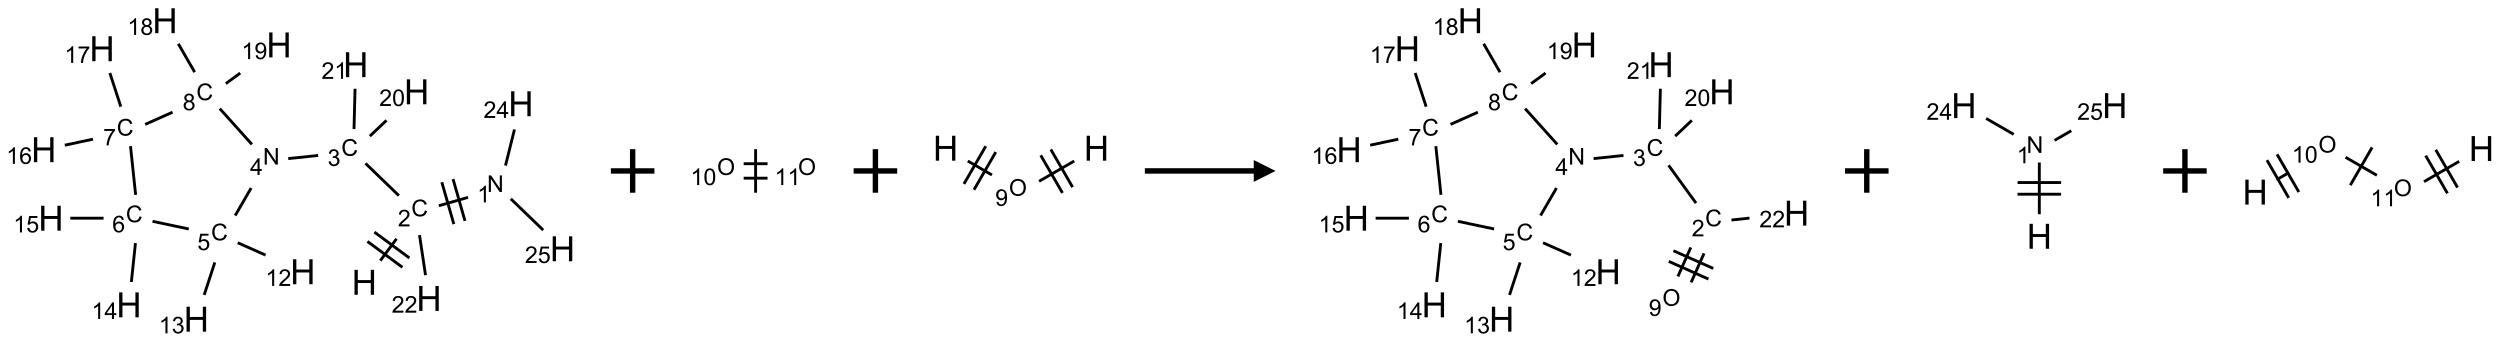 <?xml version="1.0" encoding="UTF-8"?>
<svg xmlns="http://www.w3.org/2000/svg" xmlns:xlink="http://www.w3.org/1999/xlink" width="1148" height="157" viewBox="0 0 1148 157">
<defs>
<g>
<g id="glyph-0-0">
<path d="M 2 0 L 2 -10 L 10 -10 L 10 0 Z M 2.25 -0.25 L 9.75 -0.25 L 9.75 -9.75 L 2.25 -9.75 Z M 2.25 -0.25 "/>
</g>
<g id="glyph-0-1">
<path d="M 1.281 0 L 1.281 -11.453 L 2.797 -11.453 L 2.797 -6.75 L 8.75 -6.75 L 8.75 -11.453 L 10.266 -11.453 L 10.266 0 L 8.75 0 L 8.75 -5.398 L 2.797 -5.398 L 2.797 0 Z M 1.281 0 "/>
</g>
<g id="glyph-1-0">
<path d="M 1.332 0 L 1.332 -6.668 L 6.668 -6.668 L 6.668 0 Z M 1.5 -0.168 L 6.5 -0.168 L 6.5 -6.5 L 1.5 -6.5 Z M 1.5 -0.168 "/>
</g>
<g id="glyph-1-1">
<path d="M 6.27 -2.676 L 7.281 -2.422 C 7.07 -1.594 6.688 -0.961 6.137 -0.523 C 5.586 -0.086 4.914 0.129 4.121 0.129 C 3.297 0.129 2.629 -0.039 2.113 -0.371 C 1.598 -0.707 1.203 -1.191 0.934 -1.828 C 0.664 -2.465 0.531 -3.145 0.531 -3.875 C 0.531 -4.672 0.684 -5.363 0.988 -5.957 C 1.293 -6.547 1.723 -6.996 2.285 -7.305 C 2.844 -7.613 3.461 -7.766 4.137 -7.766 C 4.898 -7.766 5.543 -7.57 6.062 -7.184 C 6.582 -6.793 6.945 -6.246 7.152 -5.543 L 6.156 -5.309 C 5.98 -5.863 5.723 -6.266 5.387 -6.52 C 5.051 -6.773 4.625 -6.902 4.113 -6.902 C 3.527 -6.902 3.039 -6.762 2.645 -6.48 C 2.25 -6.199 1.973 -5.82 1.812 -5.348 C 1.652 -4.871 1.574 -4.383 1.574 -3.879 C 1.574 -3.23 1.668 -2.664 1.855 -2.18 C 2.047 -1.695 2.34 -1.332 2.738 -1.094 C 3.137 -0.855 3.57 -0.734 4.035 -0.734 C 4.602 -0.734 5.082 -0.898 5.473 -1.223 C 5.867 -1.551 6.133 -2.035 6.27 -2.676 Z M 6.27 -2.676 "/>
</g>
<g id="glyph-1-2">
<path d="M 5.371 -0.902 L 5.371 0 L 0.324 0 C 0.316 -0.227 0.352 -0.441 0.434 -0.652 C 0.562 -0.996 0.766 -1.332 1.051 -1.668 C 1.332 -2 1.742 -2.387 2.277 -2.824 C 3.105 -3.504 3.668 -4.043 3.957 -4.441 C 4.25 -4.84 4.395 -5.215 4.395 -5.566 C 4.395 -5.938 4.262 -6.254 3.996 -6.508 C 3.73 -6.762 3.387 -6.891 2.957 -6.891 C 2.508 -6.891 2.145 -6.754 1.875 -6.484 C 1.605 -6.215 1.469 -5.84 1.465 -5.359 L 0.5 -5.457 C 0.566 -6.176 0.812 -6.727 1.246 -7.102 C 1.676 -7.477 2.254 -7.668 2.98 -7.668 C 3.711 -7.668 4.293 -7.465 4.719 -7.059 C 5.145 -6.652 5.359 -6.148 5.359 -5.547 C 5.359 -5.242 5.297 -4.941 5.172 -4.645 C 5.047 -4.352 4.84 -4.039 4.551 -3.715 C 4.262 -3.387 3.777 -2.938 3.105 -2.371 C 2.543 -1.898 2.18 -1.578 2.02 -1.41 C 1.859 -1.242 1.73 -1.07 1.625 -0.902 Z M 5.371 -0.902 "/>
</g>
<g id="glyph-1-3">
<path d="M 0.812 0 L 0.812 -7.637 L 1.848 -7.637 L 5.859 -1.641 L 5.859 -7.637 L 6.828 -7.637 L 6.828 0 L 5.793 0 L 1.781 -6 L 1.781 0 Z M 0.812 0 "/>
</g>
<g id="glyph-1-4">
<path d="M 3.973 0 L 3.035 0 L 3.035 -5.973 C 2.809 -5.758 2.516 -5.543 2.148 -5.328 C 1.781 -5.113 1.453 -4.953 1.16 -4.844 L 1.16 -5.75 C 1.684 -5.996 2.145 -6.297 2.535 -6.645 C 2.93 -6.996 3.207 -7.336 3.371 -7.668 L 3.973 -7.668 Z M 3.973 0 "/>
</g>
<g id="glyph-1-5">
<path d="M 3.449 0 L 3.449 -1.828 L 0.137 -1.828 L 0.137 -2.688 L 3.621 -7.637 L 4.387 -7.637 L 4.387 -2.688 L 5.418 -2.688 L 5.418 -1.828 L 4.387 -1.828 L 4.387 0 Z M 3.449 -2.688 L 3.449 -6.129 L 1.059 -2.688 Z M 3.449 -2.688 "/>
</g>
<g id="glyph-1-6">
<path d="M 0.441 -2 L 1.426 -2.082 C 1.5 -1.605 1.668 -1.242 1.934 -1.004 C 2.199 -0.762 2.52 -0.641 2.895 -0.641 C 3.348 -0.641 3.73 -0.812 4.043 -1.152 C 4.355 -1.492 4.512 -1.941 4.512 -2.504 C 4.512 -3.039 4.359 -3.461 4.059 -3.77 C 3.758 -4.078 3.367 -4.234 2.879 -4.234 C 2.578 -4.234 2.305 -4.164 2.062 -4.027 C 1.82 -3.891 1.629 -3.715 1.488 -3.496 L 0.609 -3.609 L 1.348 -7.531 L 5.145 -7.531 L 5.145 -6.637 L 2.098 -6.637 L 1.688 -4.582 C 2.145 -4.902 2.625 -5.062 3.129 -5.062 C 3.797 -5.062 4.359 -4.832 4.816 -4.371 C 5.277 -3.91 5.504 -3.312 5.504 -2.59 C 5.504 -1.898 5.305 -1.301 4.902 -0.797 C 4.41 -0.18 3.742 0.129 2.895 0.129 C 2.199 0.129 1.633 -0.062 1.195 -0.453 C 0.758 -0.844 0.504 -1.359 0.441 -2 Z M 0.441 -2 "/>
</g>
<g id="glyph-1-7">
<path d="M 0.449 -2.016 L 1.387 -2.141 C 1.492 -1.609 1.676 -1.227 1.934 -0.992 C 2.191 -0.758 2.508 -0.641 2.879 -0.641 C 3.32 -0.641 3.695 -0.793 3.996 -1.098 C 4.301 -1.402 4.453 -1.781 4.453 -2.234 C 4.453 -2.664 4.312 -3.02 4.031 -3.301 C 3.75 -3.578 3.391 -3.719 2.957 -3.719 C 2.781 -3.719 2.562 -3.684 2.297 -3.613 L 2.402 -4.438 C 2.465 -4.43 2.516 -4.426 2.551 -4.426 C 2.949 -4.426 3.312 -4.531 3.629 -4.738 C 3.949 -4.949 4.109 -5.27 4.109 -5.703 C 4.109 -6.047 3.992 -6.332 3.762 -6.559 C 3.527 -6.785 3.227 -6.895 2.859 -6.895 C 2.496 -6.895 2.191 -6.781 1.949 -6.551 C 1.707 -6.324 1.547 -5.98 1.48 -5.52 L 0.543 -5.688 C 0.656 -6.316 0.918 -6.805 1.324 -7.148 C 1.73 -7.492 2.234 -7.668 2.84 -7.668 C 3.254 -7.668 3.641 -7.578 3.988 -7.398 C 4.34 -7.219 4.609 -6.977 4.793 -6.668 C 4.98 -6.359 5.074 -6.031 5.074 -5.684 C 5.074 -5.352 4.984 -5.051 4.809 -4.781 C 4.629 -4.512 4.367 -4.297 4.02 -4.137 C 4.473 -4.031 4.824 -3.816 5.074 -3.488 C 5.324 -3.16 5.449 -2.75 5.449 -2.254 C 5.449 -1.59 5.203 -1.023 4.719 -0.559 C 4.234 -0.098 3.617 0.137 2.875 0.137 C 2.203 0.137 1.648 -0.062 1.207 -0.465 C 0.762 -0.863 0.512 -1.379 0.449 -2.016 Z M 0.449 -2.016 "/>
</g>
<g id="glyph-1-8">
<path d="M 5.309 -5.766 L 4.375 -5.691 C 4.293 -6.059 4.172 -6.328 4.02 -6.496 C 3.766 -6.762 3.453 -6.895 3.082 -6.895 C 2.785 -6.895 2.523 -6.812 2.297 -6.645 C 2 -6.43 1.77 -6.117 1.598 -5.703 C 1.43 -5.289 1.34 -4.703 1.332 -3.938 C 1.559 -4.281 1.836 -4.535 2.16 -4.703 C 2.488 -4.871 2.828 -4.953 3.188 -4.953 C 3.812 -4.953 4.344 -4.723 4.785 -4.262 C 5.223 -3.801 5.441 -3.207 5.441 -2.48 C 5.441 -2 5.34 -1.555 5.133 -1.145 C 4.926 -0.73 4.641 -0.418 4.281 -0.199 C 3.922 0.02 3.512 0.129 3.051 0.129 C 2.27 0.129 1.633 -0.156 1.141 -0.73 C 0.648 -1.305 0.402 -2.254 0.402 -3.574 C 0.402 -5.051 0.672 -6.121 1.219 -6.793 C 1.695 -7.375 2.336 -7.668 3.141 -7.668 C 3.742 -7.668 4.234 -7.5 4.617 -7.16 C 5 -6.824 5.23 -6.359 5.309 -5.766 Z M 1.48 -2.473 C 1.48 -2.152 1.547 -1.844 1.684 -1.547 C 1.82 -1.25 2.016 -1.027 2.262 -0.871 C 2.508 -0.719 2.766 -0.641 3.035 -0.641 C 3.434 -0.641 3.773 -0.801 4.059 -1.121 C 4.344 -1.441 4.484 -1.875 4.484 -2.422 C 4.484 -2.949 4.344 -3.367 4.062 -3.668 C 3.781 -3.973 3.426 -4.125 3 -4.125 C 2.578 -4.125 2.219 -3.973 1.922 -3.668 C 1.625 -3.363 1.48 -2.969 1.48 -2.473 Z M 1.48 -2.473 "/>
</g>
<g id="glyph-1-9">
<path d="M 0.504 -6.637 L 0.504 -7.535 L 5.449 -7.535 L 5.449 -6.809 C 4.961 -6.289 4.48 -5.602 4.004 -4.746 C 3.527 -3.887 3.156 -3.004 2.895 -2.098 C 2.707 -1.461 2.59 -0.762 2.535 0 L 1.574 0 C 1.582 -0.602 1.703 -1.328 1.926 -2.176 C 2.152 -3.027 2.477 -3.848 2.898 -4.637 C 3.32 -5.426 3.77 -6.094 4.246 -6.637 Z M 0.504 -6.637 "/>
</g>
<g id="glyph-1-10">
<path d="M 1.887 -4.141 C 1.496 -4.281 1.207 -4.484 1.02 -4.75 C 0.832 -5.016 0.738 -5.328 0.738 -5.699 C 0.738 -6.254 0.938 -6.719 1.34 -7.098 C 1.738 -7.477 2.27 -7.668 2.934 -7.668 C 3.598 -7.668 4.137 -7.473 4.543 -7.086 C 4.949 -6.699 5.152 -6.227 5.152 -5.672 C 5.152 -5.316 5.059 -5.008 4.871 -4.746 C 4.688 -4.484 4.406 -4.281 4.027 -4.141 C 4.496 -3.988 4.852 -3.742 5.098 -3.402 C 5.34 -3.062 5.465 -2.656 5.465 -2.184 C 5.465 -1.531 5.234 -0.98 4.77 -0.535 C 4.309 -0.09 3.703 0.129 2.949 0.129 C 2.195 0.129 1.586 -0.094 1.125 -0.539 C 0.664 -0.984 0.434 -1.543 0.434 -2.207 C 0.434 -2.703 0.559 -3.121 0.809 -3.457 C 1.062 -3.793 1.422 -4.02 1.887 -4.141 Z M 1.699 -5.73 C 1.699 -5.367 1.812 -5.074 2.047 -4.844 C 2.281 -4.613 2.582 -4.5 2.953 -4.5 C 3.312 -4.5 3.609 -4.613 3.84 -4.84 C 4.07 -5.066 4.188 -5.348 4.188 -5.676 C 4.188 -6.02 4.07 -6.309 3.832 -6.543 C 3.594 -6.777 3.297 -6.895 2.941 -6.895 C 2.586 -6.895 2.289 -6.781 2.051 -6.551 C 1.816 -6.324 1.699 -6.047 1.699 -5.73 Z M 1.395 -2.203 C 1.395 -1.938 1.461 -1.676 1.586 -1.426 C 1.711 -1.176 1.902 -0.984 2.152 -0.848 C 2.402 -0.711 2.672 -0.641 2.957 -0.641 C 3.406 -0.641 3.777 -0.785 4.066 -1.074 C 4.359 -1.363 4.504 -1.727 4.504 -2.172 C 4.504 -2.625 4.355 -2.996 4.055 -3.293 C 3.754 -3.586 3.379 -3.734 2.926 -3.734 C 2.484 -3.734 2.121 -3.59 1.832 -3.297 C 1.543 -3.004 1.395 -2.641 1.395 -2.203 Z M 1.395 -2.203 "/>
</g>
<g id="glyph-1-11">
<path d="M 0.582 -1.766 L 1.484 -1.848 C 1.562 -1.426 1.707 -1.117 1.922 -0.926 C 2.137 -0.734 2.414 -0.641 2.75 -0.641 C 3.039 -0.641 3.289 -0.707 3.508 -0.84 C 3.727 -0.973 3.902 -1.148 4.043 -1.367 C 4.18 -1.586 4.297 -1.887 4.391 -2.262 C 4.484 -2.637 4.531 -3.016 4.531 -3.406 C 4.531 -3.449 4.531 -3.512 4.527 -3.594 C 4.34 -3.297 4.082 -3.055 3.758 -2.867 C 3.434 -2.68 3.082 -2.59 2.703 -2.59 C 2.07 -2.59 1.535 -2.816 1.098 -3.277 C 0.66 -3.734 0.441 -4.34 0.441 -5.09 C 0.441 -5.863 0.672 -6.484 1.129 -6.957 C 1.586 -7.43 2.156 -7.668 2.844 -7.668 C 3.34 -7.668 3.793 -7.531 4.207 -7.266 C 4.617 -7 4.93 -6.617 5.145 -6.121 C 5.355 -5.629 5.465 -4.91 5.465 -3.973 C 5.465 -2.996 5.359 -2.223 5.145 -1.645 C 4.934 -1.066 4.617 -0.625 4.199 -0.324 C 3.781 -0.02 3.293 0.129 2.73 0.129 C 2.133 0.129 1.645 -0.035 1.266 -0.367 C 0.887 -0.699 0.66 -1.164 0.582 -1.766 Z M 4.422 -5.137 C 4.422 -5.676 4.277 -6.102 3.992 -6.418 C 3.707 -6.734 3.359 -6.891 2.957 -6.891 C 2.543 -6.891 2.18 -6.719 1.871 -6.379 C 1.562 -6.039 1.406 -5.598 1.406 -5.059 C 1.406 -4.57 1.555 -4.176 1.848 -3.871 C 2.141 -3.566 2.5 -3.418 2.934 -3.418 C 3.367 -3.418 3.723 -3.57 4.004 -3.871 C 4.281 -4.176 4.422 -4.598 4.422 -5.137 Z M 4.422 -5.137 "/>
</g>
<g id="glyph-1-12">
<path d="M 0.441 -3.766 C 0.441 -4.668 0.535 -5.395 0.723 -5.945 C 0.906 -6.496 1.184 -6.922 1.551 -7.219 C 1.918 -7.516 2.375 -7.668 2.934 -7.668 C 3.344 -7.668 3.703 -7.586 4.012 -7.418 C 4.32 -7.254 4.574 -7.016 4.777 -6.707 C 4.977 -6.395 5.137 -6.016 5.25 -5.57 C 5.363 -5.125 5.422 -4.523 5.422 -3.766 C 5.422 -2.871 5.328 -2.148 5.145 -1.598 C 4.961 -1.047 4.688 -0.621 4.32 -0.32 C 3.953 -0.02 3.492 0.129 2.934 0.129 C 2.195 0.129 1.617 -0.133 1.199 -0.66 C 0.695 -1.297 0.441 -2.332 0.441 -3.766 Z M 1.406 -3.766 C 1.406 -2.512 1.555 -1.68 1.848 -1.262 C 2.141 -0.848 2.5 -0.641 2.934 -0.641 C 3.363 -0.641 3.727 -0.848 4.02 -1.266 C 4.312 -1.684 4.457 -2.516 4.457 -3.766 C 4.457 -5.023 4.312 -5.859 4.02 -6.27 C 3.727 -6.684 3.359 -6.891 2.922 -6.891 C 2.492 -6.891 2.148 -6.707 1.891 -6.344 C 1.566 -5.879 1.406 -5.02 1.406 -3.766 Z M 1.406 -3.766 "/>
</g>
<g id="glyph-1-13">
<path d="M 0.516 -3.719 C 0.516 -4.984 0.855 -5.977 1.535 -6.695 C 2.215 -7.414 3.094 -7.77 4.172 -7.77 C 4.875 -7.77 5.512 -7.602 6.078 -7.266 C 6.645 -6.93 7.074 -6.461 7.371 -5.855 C 7.668 -5.254 7.816 -4.57 7.816 -3.809 C 7.816 -3.035 7.66 -2.34 7.348 -1.73 C 7.035 -1.117 6.594 -0.656 6.02 -0.34 C 5.449 -0.027 4.828 0.129 4.168 0.129 C 3.449 0.129 2.805 -0.043 2.238 -0.391 C 1.672 -0.738 1.246 -1.211 0.953 -1.812 C 0.66 -2.414 0.516 -3.047 0.516 -3.719 Z M 1.559 -3.703 C 1.559 -2.781 1.805 -2.059 2.301 -1.527 C 2.793 -1 3.414 -0.734 4.16 -0.734 C 4.922 -0.734 5.547 -1 6.039 -1.535 C 6.531 -2.07 6.777 -2.828 6.777 -3.812 C 6.777 -4.434 6.672 -4.977 6.461 -5.441 C 6.25 -5.902 5.945 -6.262 5.539 -6.52 C 5.133 -6.773 4.68 -6.902 4.176 -6.902 C 3.461 -6.902 2.848 -6.656 2.332 -6.164 C 1.816 -5.672 1.559 -4.852 1.559 -3.703 Z M 1.559 -3.703 "/>
</g>
</g>
</defs>
<path fill="none" stroke-width="0.033" stroke-linecap="butt" stroke-linejoin="miter" stroke="rgb(0%, 0%, 0%)" stroke-opacity="1" stroke-miterlimit="10" d="M 3.864 2.755 L 4.05 2.503 " transform="matrix(40, 0, 0, 40, 20.08, 9.51)"/>
<path fill="none" stroke-width="0.033" stroke-linecap="butt" stroke-linejoin="miter" stroke="rgb(0%, 0%, 0%)" stroke-opacity="1" stroke-miterlimit="10" d="M 4.198 2.724 L 3.796 2.427 " transform="matrix(40, 0, 0, 40, 20.08, 9.51)"/>
<path fill="none" stroke-width="0.033" stroke-linecap="butt" stroke-linejoin="miter" stroke="rgb(0%, 0%, 0%)" stroke-opacity="1" stroke-miterlimit="10" d="M 4.118 2.831 L 3.716 2.534 " transform="matrix(40, 0, 0, 40, 20.08, 9.51)"/>
<path fill="none" stroke-width="0.033" stroke-linecap="butt" stroke-linejoin="miter" stroke="rgb(0%, 0%, 0%)" stroke-opacity="1" stroke-miterlimit="10" d="M 4.536 2.124 L 4.871 2.028 " transform="matrix(40, 0, 0, 40, 20.08, 9.51)"/>
<path fill="none" stroke-width="0.033" stroke-linecap="butt" stroke-linejoin="miter" stroke="rgb(0%, 0%, 0%)" stroke-opacity="1" stroke-miterlimit="10" d="M 4.836 2.298 L 4.699 1.818 " transform="matrix(40, 0, 0, 40, 20.08, 9.51)"/>
<path fill="none" stroke-width="0.033" stroke-linecap="butt" stroke-linejoin="miter" stroke="rgb(0%, 0%, 0%)" stroke-opacity="1" stroke-miterlimit="10" d="M 4.708 2.335 L 4.57 1.854 " transform="matrix(40, 0, 0, 40, 20.08, 9.51)"/>
<path fill="none" stroke-width="0.033" stroke-linecap="butt" stroke-linejoin="miter" stroke="rgb(0%, 0%, 0%)" stroke-opacity="1" stroke-miterlimit="10" d="M 5.301 1.663 L 5.404 1.249 " transform="matrix(40, 0, 0, 40, 20.08, 9.51)"/>
<path fill="none" stroke-width="0.033" stroke-linecap="butt" stroke-linejoin="miter" stroke="rgb(0%, 0%, 0%)" stroke-opacity="1" stroke-miterlimit="10" d="M 5.362 2.045 L 5.734 2.404 " transform="matrix(40, 0, 0, 40, 20.08, 9.51)"/>
<path fill="none" stroke-width="0.033" stroke-linecap="butt" stroke-linejoin="miter" stroke="rgb(0%, 0%, 0%)" stroke-opacity="1" stroke-miterlimit="10" d="M 4.077 2.008 L 3.694 1.638 " transform="matrix(40, 0, 0, 40, 20.08, 9.51)"/>
<path fill="none" stroke-width="0.033" stroke-linecap="butt" stroke-linejoin="miter" stroke="rgb(0%, 0%, 0%)" stroke-opacity="1" stroke-miterlimit="10" d="M 3.15 1.547 L 2.807 1.583 " transform="matrix(40, 0, 0, 40, 20.08, 9.51)"/>
<path fill="none" stroke-width="0.033" stroke-linecap="butt" stroke-linejoin="miter" stroke="rgb(0%, 0%, 0%)" stroke-opacity="1" stroke-miterlimit="10" d="M 2.381 1.921 L 2.198 2.237 " transform="matrix(40, 0, 0, 40, 20.08, 9.51)"/>
<path fill="none" stroke-width="0.033" stroke-linecap="butt" stroke-linejoin="miter" stroke="rgb(0%, 0%, 0%)" stroke-opacity="1" stroke-miterlimit="10" d="M 2.227 2.549 L 2.547 2.691 " transform="matrix(40, 0, 0, 40, 20.08, 9.51)"/>
<path fill="none" stroke-width="0.033" stroke-linecap="butt" stroke-linejoin="miter" stroke="rgb(0%, 0%, 0%)" stroke-opacity="1" stroke-miterlimit="10" d="M 1.964 2.775 L 1.842 3.148 " transform="matrix(40, 0, 0, 40, 20.08, 9.51)"/>
<path fill="none" stroke-width="0.033" stroke-linecap="butt" stroke-linejoin="miter" stroke="rgb(0%, 0%, 0%)" stroke-opacity="1" stroke-miterlimit="10" d="M 1.665 2.391 L 1.249 2.303 " transform="matrix(40, 0, 0, 40, 20.08, 9.51)"/>
<path fill="none" stroke-width="0.033" stroke-linecap="butt" stroke-linejoin="miter" stroke="rgb(0%, 0%, 0%)" stroke-opacity="1" stroke-miterlimit="10" d="M 1.053 2.553 L 1.006 2.999 " transform="matrix(40, 0, 0, 40, 20.08, 9.51)"/>
<path fill="none" stroke-width="0.033" stroke-linecap="butt" stroke-linejoin="miter" stroke="rgb(0%, 0%, 0%)" stroke-opacity="1" stroke-miterlimit="10" d="M 0.687 2.267 L 0.305 2.267 " transform="matrix(40, 0, 0, 40, 20.08, 9.51)"/>
<path fill="none" stroke-width="0.033" stroke-linecap="butt" stroke-linejoin="miter" stroke="rgb(0%, 0%, 0%)" stroke-opacity="1" stroke-miterlimit="10" d="M 1.055 1.999 L 0.996 1.44 " transform="matrix(40, 0, 0, 40, 20.08, 9.51)"/>
<path fill="none" stroke-width="0.033" stroke-linecap="butt" stroke-linejoin="miter" stroke="rgb(0%, 0%, 0%)" stroke-opacity="1" stroke-miterlimit="10" d="M 0.565 1.36 L 0.242 1.429 " transform="matrix(40, 0, 0, 40, 20.08, 9.51)"/>
<path fill="none" stroke-width="0.033" stroke-linecap="butt" stroke-linejoin="miter" stroke="rgb(0%, 0%, 0%)" stroke-opacity="1" stroke-miterlimit="10" d="M 0.885 0.987 L 0.759 0.6 " transform="matrix(40, 0, 0, 40, 20.08, 9.51)"/>
<path fill="none" stroke-width="0.033" stroke-linecap="butt" stroke-linejoin="miter" stroke="rgb(0%, 0%, 0%)" stroke-opacity="1" stroke-miterlimit="10" d="M 1.165 1.19 L 1.479 1.05 " transform="matrix(40, 0, 0, 40, 20.08, 9.51)"/>
<path fill="none" stroke-width="0.033" stroke-linecap="butt" stroke-linejoin="miter" stroke="rgb(0%, 0%, 0%)" stroke-opacity="1" stroke-miterlimit="10" d="M 2.021 1.009 L 2.39 1.42 " transform="matrix(40, 0, 0, 40, 20.08, 9.51)"/>
<path fill="none" stroke-width="0.033" stroke-linecap="butt" stroke-linejoin="miter" stroke="rgb(0%, 0%, 0%)" stroke-opacity="1" stroke-miterlimit="10" d="M 1.733 0.591 L 1.545 0.265 " transform="matrix(40, 0, 0, 40, 20.08, 9.51)"/>
<path fill="none" stroke-width="0.033" stroke-linecap="butt" stroke-linejoin="miter" stroke="rgb(0%, 0%, 0%)" stroke-opacity="1" stroke-miterlimit="10" d="M 2.09 0.722 L 2.256 0.601 " transform="matrix(40, 0, 0, 40, 20.08, 9.51)"/>
<path fill="none" stroke-width="0.033" stroke-linecap="butt" stroke-linejoin="miter" stroke="rgb(0%, 0%, 0%)" stroke-opacity="1" stroke-miterlimit="10" d="M 3.744 1.325 L 3.935 1.144 " transform="matrix(40, 0, 0, 40, 20.08, 9.51)"/>
<path fill="none" stroke-width="0.033" stroke-linecap="butt" stroke-linejoin="miter" stroke="rgb(0%, 0%, 0%)" stroke-opacity="1" stroke-miterlimit="10" d="M 3.562 1.244 L 3.574 0.781 " transform="matrix(40, 0, 0, 40, 20.08, 9.51)"/>
<path fill="none" stroke-width="0.033" stroke-linecap="butt" stroke-linejoin="miter" stroke="rgb(0%, 0%, 0%)" stroke-opacity="1" stroke-miterlimit="10" d="M 4.314 2.461 L 4.383 2.921 " transform="matrix(40, 0, 0, 40, 20.08, 9.51)"/>
<g fill="rgb(0%, 0%, 0%)" fill-opacity="1">
<use xlink:href="#glyph-0-1" x="161.504" y="135.363"/>
</g>
<g fill="rgb(0%, 0%, 0%)" fill-opacity="1">
<use xlink:href="#glyph-1-1" x="188.852" y="99.328"/>
</g>
<g fill="rgb(0%, 0%, 0%)" fill-opacity="1">
<use xlink:href="#glyph-1-2" x="182.68" y="103.961"/>
</g>
<g fill="rgb(0%, 0%, 0%)" fill-opacity="1">
<use xlink:href="#glyph-1-3" x="223.645" y="88.168"/>
</g>
<g fill="rgb(0%, 0%, 0%)" fill-opacity="1">
<use xlink:href="#glyph-1-4" x="219.148" y="92.938"/>
</g>
<g fill="rgb(0%, 0%, 0%)" fill-opacity="1">
<use xlink:href="#glyph-0-1" x="233.422" y="53.371"/>
</g>
<g fill="rgb(0%, 0%, 0%)" fill-opacity="1">
<use xlink:href="#glyph-1-2" x="222.02" y="54.164"/>
<use xlink:href="#glyph-1-5" x="227.952" y="54.164"/>
</g>
<g fill="rgb(0%, 0%, 0%)" fill-opacity="1">
<use xlink:href="#glyph-0-1" x="252.52" y="119.969"/>
</g>
<g fill="rgb(0%, 0%, 0%)" fill-opacity="1">
<use xlink:href="#glyph-1-2" x="241.031" y="120.762"/>
<use xlink:href="#glyph-1-6" x="246.964" y="120.762"/>
</g>
<g fill="rgb(0%, 0%, 0%)" fill-opacity="1">
<use xlink:href="#glyph-1-1" x="156.703" y="71.539"/>
</g>
<g fill="rgb(0%, 0%, 0%)" fill-opacity="1">
<use xlink:href="#glyph-1-7" x="150.449" y="76.176"/>
</g>
<g fill="rgb(0%, 0%, 0%)" fill-opacity="1">
<use xlink:href="#glyph-1-3" x="120.75" y="75.59"/>
</g>
<g fill="rgb(0%, 0%, 0%)" fill-opacity="1">
<use xlink:href="#glyph-1-5" x="114.809" y="80.324"/>
</g>
<g fill="rgb(0%, 0%, 0%)" fill-opacity="1">
<use xlink:href="#glyph-1-1" x="96.922" y="110.363"/>
</g>
<g fill="rgb(0%, 0%, 0%)" fill-opacity="1">
<use xlink:href="#glyph-1-6" x="90.609" y="114.867"/>
</g>
<g fill="rgb(0%, 0%, 0%)" fill-opacity="1">
<use xlink:href="#glyph-0-1" x="133.281" y="130.516"/>
</g>
<g fill="rgb(0%, 0%, 0%)" fill-opacity="1">
<use xlink:href="#glyph-1-4" x="121.926" y="131.309"/>
<use xlink:href="#glyph-1-2" x="127.858" y="131.309"/>
</g>
<g fill="rgb(0%, 0%, 0%)" fill-opacity="1">
<use xlink:href="#glyph-0-1" x="84.379" y="152.289"/>
</g>
<g fill="rgb(0%, 0%, 0%)" fill-opacity="1">
<use xlink:href="#glyph-1-4" x="72.945" y="153.078"/>
<use xlink:href="#glyph-1-7" x="78.878" y="153.078"/>
</g>
<g fill="rgb(0%, 0%, 0%)" fill-opacity="1">
<use xlink:href="#glyph-1-1" x="57.793" y="102.047"/>
</g>
<g fill="rgb(0%, 0%, 0%)" fill-opacity="1">
<use xlink:href="#glyph-1-8" x="51.547" y="106.684"/>
</g>
<g fill="rgb(0%, 0%, 0%)" fill-opacity="1">
<use xlink:href="#glyph-0-1" x="53.434" y="145.711"/>
</g>
<g fill="rgb(0%, 0%, 0%)" fill-opacity="1">
<use xlink:href="#glyph-1-4" x="42.031" y="146.5"/>
<use xlink:href="#glyph-1-5" x="47.964" y="146.5"/>
</g>
<g fill="rgb(0%, 0%, 0%)" fill-opacity="1">
<use xlink:href="#glyph-0-1" x="17.613" y="105.93"/>
</g>
<g fill="rgb(0%, 0%, 0%)" fill-opacity="1">
<use xlink:href="#glyph-1-4" x="6.121" y="106.723"/>
<use xlink:href="#glyph-1-6" x="12.053" y="106.723"/>
</g>
<g fill="rgb(0%, 0%, 0%)" fill-opacity="1">
<use xlink:href="#glyph-1-1" x="53.613" y="62.266"/>
</g>
<g fill="rgb(0%, 0%, 0%)" fill-opacity="1">
<use xlink:href="#glyph-1-9" x="47.359" y="66.773"/>
</g>
<g fill="rgb(0%, 0%, 0%)" fill-opacity="1">
<use xlink:href="#glyph-0-1" x="14.309" y="74.465"/>
</g>
<g fill="rgb(0%, 0%, 0%)" fill-opacity="1">
<use xlink:href="#glyph-1-4" x="2.879" y="75.258"/>
<use xlink:href="#glyph-1-8" x="8.811" y="75.258"/>
</g>
<g fill="rgb(0%, 0%, 0%)" fill-opacity="1">
<use xlink:href="#glyph-0-1" x="41.074" y="28.105"/>
</g>
<g fill="rgb(0%, 0%, 0%)" fill-opacity="1">
<use xlink:href="#glyph-1-4" x="29.637" y="28.898"/>
<use xlink:href="#glyph-1-9" x="35.569" y="28.898"/>
</g>
<g fill="rgb(0%, 0%, 0%)" fill-opacity="1">
<use xlink:href="#glyph-1-1" x="90.156" y="45.996"/>
</g>
<g fill="rgb(0%, 0%, 0%)" fill-opacity="1">
<use xlink:href="#glyph-1-10" x="83.887" y="50.633"/>
</g>
<g fill="rgb(0%, 0%, 0%)" fill-opacity="1">
<use xlink:href="#glyph-0-1" x="69.977" y="15.238"/>
</g>
<g fill="rgb(0%, 0%, 0%)" fill-opacity="1">
<use xlink:href="#glyph-1-4" x="58.523" y="16.031"/>
<use xlink:href="#glyph-1-10" x="64.456" y="16.031"/>
</g>
<g fill="rgb(0%, 0%, 0%)" fill-opacity="1">
<use xlink:href="#glyph-0-1" x="122.336" y="26.367"/>
</g>
<g fill="rgb(0%, 0%, 0%)" fill-opacity="1">
<use xlink:href="#glyph-1-4" x="110.887" y="27.16"/>
<use xlink:href="#glyph-1-11" x="116.819" y="27.16"/>
</g>
<g fill="rgb(0%, 0%, 0%)" fill-opacity="1">
<use xlink:href="#glyph-0-1" x="185.535" y="47.891"/>
</g>
<g fill="rgb(0%, 0%, 0%)" fill-opacity="1">
<use xlink:href="#glyph-1-2" x="174.129" y="48.68"/>
<use xlink:href="#glyph-1-12" x="180.061" y="48.68"/>
</g>
<g fill="rgb(0%, 0%, 0%)" fill-opacity="1">
<use xlink:href="#glyph-0-1" x="157.57" y="35.438"/>
</g>
<g fill="rgb(0%, 0%, 0%)" fill-opacity="1">
<use xlink:href="#glyph-1-2" x="147.609" y="36.23"/>
<use xlink:href="#glyph-1-4" x="153.542" y="36.23"/>
</g>
<g fill="rgb(0%, 0%, 0%)" fill-opacity="1">
<use xlink:href="#glyph-0-1" x="191.207" y="142.77"/>
</g>
<g fill="rgb(0%, 0%, 0%)" fill-opacity="1">
<use xlink:href="#glyph-1-2" x="179.852" y="143.562"/>
<use xlink:href="#glyph-1-2" x="185.784" y="143.562"/>
</g>
<path fill="none" stroke-width="0.062" stroke-linecap="butt" stroke-linejoin="miter" stroke="rgb(0%, 0%, 0%)" stroke-opacity="1" stroke-miterlimit="10" d="M 0 0 L 0.5 0 M 0.25 -0.25 L 0.25 0.25 " transform="matrix(40, 0, 0, 40, 280.514, 78.5)"/>
<path fill="none" stroke-width="0.033" stroke-linecap="butt" stroke-linejoin="miter" stroke="rgb(0%, 0%, 0%)" stroke-opacity="1" stroke-miterlimit="10" d="M 0.237 0.083 L 0.511 0.083 " transform="matrix(40, 0, 0, 40, 332.014, 78.5)"/>
<path fill="none" stroke-width="0.033" stroke-linecap="butt" stroke-linejoin="miter" stroke="rgb(0%, 0%, 0%)" stroke-opacity="1" stroke-miterlimit="10" d="M 0.237 -0.083 L 0.511 -0.083 " transform="matrix(40, 0, 0, 40, 332.014, 78.5)"/>
<path fill="none" stroke-width="0.033" stroke-linecap="butt" stroke-linejoin="miter" stroke="rgb(0%, 0%, 0%)" stroke-opacity="1" stroke-miterlimit="10" d="M 0.374 0.25 L 0.374 -0.25 " transform="matrix(40, 0, 0, 40, 332.014, 78.5)"/>
<g fill="rgb(0%, 0%, 0%)" fill-opacity="1">
<use xlink:href="#glyph-1-13" x="329.258" y="80.348"/>
</g>
<g fill="rgb(0%, 0%, 0%)" fill-opacity="1">
<use xlink:href="#glyph-1-4" x="317.086" y="84.98"/>
<use xlink:href="#glyph-1-12" x="323.018" y="84.98"/>
</g>
<g fill="rgb(0%, 0%, 0%)" fill-opacity="1">
<use xlink:href="#glyph-1-13" x="366.438" y="80.348"/>
</g>
<g fill="rgb(0%, 0%, 0%)" fill-opacity="1">
<use xlink:href="#glyph-1-4" x="355.711" y="84.98"/>
<use xlink:href="#glyph-1-4" x="361.643" y="84.98"/>
</g>
<path fill="none" stroke-width="0.062" stroke-linecap="butt" stroke-linejoin="miter" stroke="rgb(0%, 0%, 0%)" stroke-opacity="1" stroke-miterlimit="10" d="M 0 0 L 0.5 0 M 0.25 -0.25 L 0.25 0.25 " transform="matrix(40, 0, 0, 40, 391.986, 78.5)"/>
<path fill="none" stroke-width="0.033" stroke-linecap="butt" stroke-linejoin="miter" stroke="rgb(0%, 0%, 0%)" stroke-opacity="1" stroke-miterlimit="10" d="M 0.255 0.147 L 0.532 0.307 " transform="matrix(40, 0, 0, 40, 434.213, 68.059)"/>
<path fill="none" stroke-width="0.033" stroke-linecap="butt" stroke-linejoin="miter" stroke="rgb(0%, 0%, 0%)" stroke-opacity="1" stroke-miterlimit="10" d="M 0.326 0.477 L 0.576 0.044 " transform="matrix(40, 0, 0, 40, 434.213, 68.059)"/>
<path fill="none" stroke-width="0.033" stroke-linecap="butt" stroke-linejoin="miter" stroke="rgb(0%, 0%, 0%)" stroke-opacity="1" stroke-miterlimit="10" d="M 0.211 0.41 L 0.461 -0.023 " transform="matrix(40, 0, 0, 40, 434.213, 68.059)"/>
<path fill="none" stroke-width="0.033" stroke-linecap="butt" stroke-linejoin="miter" stroke="rgb(0%, 0%, 0%)" stroke-opacity="1" stroke-miterlimit="10" d="M 1.073 0.38 L 1.477 0.147 " transform="matrix(40, 0, 0, 40, 434.213, 68.059)"/>
<path fill="none" stroke-width="0.033" stroke-linecap="butt" stroke-linejoin="miter" stroke="rgb(0%, 0%, 0%)" stroke-opacity="1" stroke-miterlimit="10" d="M 1.458 0.447 L 1.208 0.014 " transform="matrix(40, 0, 0, 40, 434.213, 68.059)"/>
<path fill="none" stroke-width="0.033" stroke-linecap="butt" stroke-linejoin="miter" stroke="rgb(0%, 0%, 0%)" stroke-opacity="1" stroke-miterlimit="10" d="M 1.342 0.514 L 1.092 0.081 " transform="matrix(40, 0, 0, 40, 434.213, 68.059)"/>
<g fill="rgb(0%, 0%, 0%)" fill-opacity="1">
<use xlink:href="#glyph-0-1" x="428.441" y="73.785"/>
</g>
<g fill="rgb(0%, 0%, 0%)" fill-opacity="1">
<use xlink:href="#glyph-1-13" x="463.277" y="89.906"/>
</g>
<g fill="rgb(0%, 0%, 0%)" fill-opacity="1">
<use xlink:href="#glyph-1-11" x="456.992" y="94.539"/>
</g>
<g fill="rgb(0%, 0%, 0%)" fill-opacity="1">
<use xlink:href="#glyph-0-1" x="497.723" y="73.785"/>
</g>
<path fill-rule="nonzero" fill="rgb(0%, 0%, 0%)" fill-opacity="1" d="M 525.719 79.75 L 575.719 79.75 L 575.719 83.5 L 585.719 78.5 L 575.719 73.5 L 575.719 77.25 L 525.719 77.25 "/>
<path fill="none" stroke-width="0.033" stroke-linecap="butt" stroke-linejoin="miter" stroke="rgb(0%, 0%, 0%)" stroke-opacity="1" stroke-miterlimit="10" d="M 3.983 2.094 L 3.668 1.66 " transform="matrix(40, 0, 0, 40, 619.49, 9.51)"/>
<path fill="none" stroke-width="0.033" stroke-linecap="butt" stroke-linejoin="miter" stroke="rgb(0%, 0%, 0%)" stroke-opacity="1" stroke-miterlimit="10" d="M 3.15 1.547 L 2.807 1.583 " transform="matrix(40, 0, 0, 40, 619.49, 9.51)"/>
<path fill="none" stroke-width="0.033" stroke-linecap="butt" stroke-linejoin="miter" stroke="rgb(0%, 0%, 0%)" stroke-opacity="1" stroke-miterlimit="10" d="M 2.381 1.921 L 2.198 2.237 " transform="matrix(40, 0, 0, 40, 619.49, 9.51)"/>
<path fill="none" stroke-width="0.033" stroke-linecap="butt" stroke-linejoin="miter" stroke="rgb(0%, 0%, 0%)" stroke-opacity="1" stroke-miterlimit="10" d="M 2.227 2.549 L 2.547 2.691 " transform="matrix(40, 0, 0, 40, 619.49, 9.51)"/>
<path fill="none" stroke-width="0.033" stroke-linecap="butt" stroke-linejoin="miter" stroke="rgb(0%, 0%, 0%)" stroke-opacity="1" stroke-miterlimit="10" d="M 1.964 2.775 L 1.842 3.148 " transform="matrix(40, 0, 0, 40, 619.49, 9.51)"/>
<path fill="none" stroke-width="0.033" stroke-linecap="butt" stroke-linejoin="miter" stroke="rgb(0%, 0%, 0%)" stroke-opacity="1" stroke-miterlimit="10" d="M 1.665 2.391 L 1.249 2.303 " transform="matrix(40, 0, 0, 40, 619.49, 9.51)"/>
<path fill="none" stroke-width="0.033" stroke-linecap="butt" stroke-linejoin="miter" stroke="rgb(0%, 0%, 0%)" stroke-opacity="1" stroke-miterlimit="10" d="M 1.053 2.553 L 1.006 2.999 " transform="matrix(40, 0, 0, 40, 619.49, 9.51)"/>
<path fill="none" stroke-width="0.033" stroke-linecap="butt" stroke-linejoin="miter" stroke="rgb(0%, 0%, 0%)" stroke-opacity="1" stroke-miterlimit="10" d="M 0.687 2.267 L 0.305 2.267 " transform="matrix(40, 0, 0, 40, 619.49, 9.51)"/>
<path fill="none" stroke-width="0.033" stroke-linecap="butt" stroke-linejoin="miter" stroke="rgb(0%, 0%, 0%)" stroke-opacity="1" stroke-miterlimit="10" d="M 1.055 1.999 L 0.996 1.44 " transform="matrix(40, 0, 0, 40, 619.49, 9.51)"/>
<path fill="none" stroke-width="0.033" stroke-linecap="butt" stroke-linejoin="miter" stroke="rgb(0%, 0%, 0%)" stroke-opacity="1" stroke-miterlimit="10" d="M 0.565 1.36 L 0.242 1.429 " transform="matrix(40, 0, 0, 40, 619.49, 9.51)"/>
<path fill="none" stroke-width="0.033" stroke-linecap="butt" stroke-linejoin="miter" stroke="rgb(0%, 0%, 0%)" stroke-opacity="1" stroke-miterlimit="10" d="M 0.885 0.987 L 0.759 0.6 " transform="matrix(40, 0, 0, 40, 619.49, 9.51)"/>
<path fill="none" stroke-width="0.033" stroke-linecap="butt" stroke-linejoin="miter" stroke="rgb(0%, 0%, 0%)" stroke-opacity="1" stroke-miterlimit="10" d="M 1.165 1.19 L 1.479 1.05 " transform="matrix(40, 0, 0, 40, 619.49, 9.51)"/>
<path fill="none" stroke-width="0.033" stroke-linecap="butt" stroke-linejoin="miter" stroke="rgb(0%, 0%, 0%)" stroke-opacity="1" stroke-miterlimit="10" d="M 2.021 1.009 L 2.39 1.42 " transform="matrix(40, 0, 0, 40, 619.49, 9.51)"/>
<path fill="none" stroke-width="0.033" stroke-linecap="butt" stroke-linejoin="miter" stroke="rgb(0%, 0%, 0%)" stroke-opacity="1" stroke-miterlimit="10" d="M 1.733 0.591 L 1.545 0.265 " transform="matrix(40, 0, 0, 40, 619.49, 9.51)"/>
<path fill="none" stroke-width="0.033" stroke-linecap="butt" stroke-linejoin="miter" stroke="rgb(0%, 0%, 0%)" stroke-opacity="1" stroke-miterlimit="10" d="M 2.09 0.722 L 2.256 0.601 " transform="matrix(40, 0, 0, 40, 619.49, 9.51)"/>
<path fill="none" stroke-width="0.033" stroke-linecap="butt" stroke-linejoin="miter" stroke="rgb(0%, 0%, 0%)" stroke-opacity="1" stroke-miterlimit="10" d="M 3.744 1.325 L 3.935 1.144 " transform="matrix(40, 0, 0, 40, 619.49, 9.51)"/>
<path fill="none" stroke-width="0.033" stroke-linecap="butt" stroke-linejoin="miter" stroke="rgb(0%, 0%, 0%)" stroke-opacity="1" stroke-miterlimit="10" d="M 3.562 1.244 L 3.574 0.781 " transform="matrix(40, 0, 0, 40, 619.49, 9.51)"/>
<path fill="none" stroke-width="0.033" stroke-linecap="butt" stroke-linejoin="miter" stroke="rgb(0%, 0%, 0%)" stroke-opacity="1" stroke-miterlimit="10" d="M 3.923 2.603 L 3.775 2.936 " transform="matrix(40, 0, 0, 40, 619.49, 9.51)"/>
<path fill="none" stroke-width="0.033" stroke-linecap="butt" stroke-linejoin="miter" stroke="rgb(0%, 0%, 0%)" stroke-opacity="1" stroke-miterlimit="10" d="M 4.075 2.671 L 3.927 3.004 " transform="matrix(40, 0, 0, 40, 619.49, 9.51)"/>
<path fill="none" stroke-width="0.033" stroke-linecap="butt" stroke-linejoin="miter" stroke="rgb(0%, 0%, 0%)" stroke-opacity="1" stroke-miterlimit="10" d="M 3.67 2.763 L 4.126 2.966 " transform="matrix(40, 0, 0, 40, 619.49, 9.51)"/>
<path fill="none" stroke-width="0.033" stroke-linecap="butt" stroke-linejoin="miter" stroke="rgb(0%, 0%, 0%)" stroke-opacity="1" stroke-miterlimit="10" d="M 3.724 2.641 L 4.181 2.844 " transform="matrix(40, 0, 0, 40, 619.49, 9.51)"/>
<path fill="none" stroke-width="0.033" stroke-linecap="butt" stroke-linejoin="miter" stroke="rgb(0%, 0%, 0%)" stroke-opacity="1" stroke-miterlimit="10" d="M 4.39 2.288 L 4.597 2.266 " transform="matrix(40, 0, 0, 40, 619.49, 9.51)"/>
<g fill="rgb(0%, 0%, 0%)" fill-opacity="1">
<use xlink:href="#glyph-1-1" x="782.996" y="103.902"/>
</g>
<g fill="rgb(0%, 0%, 0%)" fill-opacity="1">
<use xlink:href="#glyph-1-2" x="776.824" y="108.535"/>
</g>
<g fill="rgb(0%, 0%, 0%)" fill-opacity="1">
<use xlink:href="#glyph-1-1" x="756.113" y="71.539"/>
</g>
<g fill="rgb(0%, 0%, 0%)" fill-opacity="1">
<use xlink:href="#glyph-1-7" x="749.859" y="76.176"/>
</g>
<g fill="rgb(0%, 0%, 0%)" fill-opacity="1">
<use xlink:href="#glyph-1-3" x="720.16" y="75.59"/>
</g>
<g fill="rgb(0%, 0%, 0%)" fill-opacity="1">
<use xlink:href="#glyph-1-5" x="714.219" y="80.324"/>
</g>
<g fill="rgb(0%, 0%, 0%)" fill-opacity="1">
<use xlink:href="#glyph-1-1" x="696.332" y="110.363"/>
</g>
<g fill="rgb(0%, 0%, 0%)" fill-opacity="1">
<use xlink:href="#glyph-1-6" x="690.02" y="114.867"/>
</g>
<g fill="rgb(0%, 0%, 0%)" fill-opacity="1">
<use xlink:href="#glyph-0-1" x="732.691" y="130.516"/>
</g>
<g fill="rgb(0%, 0%, 0%)" fill-opacity="1">
<use xlink:href="#glyph-1-4" x="721.336" y="131.309"/>
<use xlink:href="#glyph-1-2" x="727.268" y="131.309"/>
</g>
<g fill="rgb(0%, 0%, 0%)" fill-opacity="1">
<use xlink:href="#glyph-0-1" x="683.789" y="152.289"/>
</g>
<g fill="rgb(0%, 0%, 0%)" fill-opacity="1">
<use xlink:href="#glyph-1-4" x="672.355" y="153.078"/>
<use xlink:href="#glyph-1-7" x="678.288" y="153.078"/>
</g>
<g fill="rgb(0%, 0%, 0%)" fill-opacity="1">
<use xlink:href="#glyph-1-1" x="657.203" y="102.047"/>
</g>
<g fill="rgb(0%, 0%, 0%)" fill-opacity="1">
<use xlink:href="#glyph-1-8" x="650.957" y="106.684"/>
</g>
<g fill="rgb(0%, 0%, 0%)" fill-opacity="1">
<use xlink:href="#glyph-0-1" x="652.844" y="145.711"/>
</g>
<g fill="rgb(0%, 0%, 0%)" fill-opacity="1">
<use xlink:href="#glyph-1-4" x="641.441" y="146.5"/>
<use xlink:href="#glyph-1-5" x="647.374" y="146.5"/>
</g>
<g fill="rgb(0%, 0%, 0%)" fill-opacity="1">
<use xlink:href="#glyph-0-1" x="617.023" y="105.93"/>
</g>
<g fill="rgb(0%, 0%, 0%)" fill-opacity="1">
<use xlink:href="#glyph-1-4" x="605.531" y="106.723"/>
<use xlink:href="#glyph-1-6" x="611.464" y="106.723"/>
</g>
<g fill="rgb(0%, 0%, 0%)" fill-opacity="1">
<use xlink:href="#glyph-1-1" x="653.023" y="62.266"/>
</g>
<g fill="rgb(0%, 0%, 0%)" fill-opacity="1">
<use xlink:href="#glyph-1-9" x="646.77" y="66.773"/>
</g>
<g fill="rgb(0%, 0%, 0%)" fill-opacity="1">
<use xlink:href="#glyph-0-1" x="613.719" y="74.465"/>
</g>
<g fill="rgb(0%, 0%, 0%)" fill-opacity="1">
<use xlink:href="#glyph-1-4" x="602.289" y="75.258"/>
<use xlink:href="#glyph-1-8" x="608.221" y="75.258"/>
</g>
<g fill="rgb(0%, 0%, 0%)" fill-opacity="1">
<use xlink:href="#glyph-0-1" x="640.484" y="28.105"/>
</g>
<g fill="rgb(0%, 0%, 0%)" fill-opacity="1">
<use xlink:href="#glyph-1-4" x="629.047" y="28.898"/>
<use xlink:href="#glyph-1-9" x="634.979" y="28.898"/>
</g>
<g fill="rgb(0%, 0%, 0%)" fill-opacity="1">
<use xlink:href="#glyph-1-1" x="689.566" y="45.996"/>
</g>
<g fill="rgb(0%, 0%, 0%)" fill-opacity="1">
<use xlink:href="#glyph-1-10" x="683.297" y="50.633"/>
</g>
<g fill="rgb(0%, 0%, 0%)" fill-opacity="1">
<use xlink:href="#glyph-0-1" x="669.387" y="15.238"/>
</g>
<g fill="rgb(0%, 0%, 0%)" fill-opacity="1">
<use xlink:href="#glyph-1-4" x="657.934" y="16.031"/>
<use xlink:href="#glyph-1-10" x="663.866" y="16.031"/>
</g>
<g fill="rgb(0%, 0%, 0%)" fill-opacity="1">
<use xlink:href="#glyph-0-1" x="721.746" y="26.367"/>
</g>
<g fill="rgb(0%, 0%, 0%)" fill-opacity="1">
<use xlink:href="#glyph-1-4" x="710.297" y="27.16"/>
<use xlink:href="#glyph-1-11" x="716.229" y="27.16"/>
</g>
<g fill="rgb(0%, 0%, 0%)" fill-opacity="1">
<use xlink:href="#glyph-0-1" x="784.945" y="47.891"/>
</g>
<g fill="rgb(0%, 0%, 0%)" fill-opacity="1">
<use xlink:href="#glyph-1-2" x="773.539" y="48.68"/>
<use xlink:href="#glyph-1-12" x="779.471" y="48.68"/>
</g>
<g fill="rgb(0%, 0%, 0%)" fill-opacity="1">
<use xlink:href="#glyph-0-1" x="756.98" y="35.438"/>
</g>
<g fill="rgb(0%, 0%, 0%)" fill-opacity="1">
<use xlink:href="#glyph-1-2" x="747.02" y="36.23"/>
<use xlink:href="#glyph-1-4" x="752.952" y="36.23"/>
</g>
<g fill="rgb(0%, 0%, 0%)" fill-opacity="1">
<use xlink:href="#glyph-1-13" x="763.367" y="140.445"/>
</g>
<g fill="rgb(0%, 0%, 0%)" fill-opacity="1">
<use xlink:href="#glyph-1-11" x="757.086" y="145.078"/>
</g>
<g fill="rgb(0%, 0%, 0%)" fill-opacity="1">
<use xlink:href="#glyph-0-1" x="819.223" y="103.602"/>
</g>
<g fill="rgb(0%, 0%, 0%)" fill-opacity="1">
<use xlink:href="#glyph-1-2" x="807.871" y="104.395"/>
<use xlink:href="#glyph-1-2" x="813.803" y="104.395"/>
</g>
<path fill="none" stroke-width="0.062" stroke-linecap="butt" stroke-linejoin="miter" stroke="rgb(0%, 0%, 0%)" stroke-opacity="1" stroke-miterlimit="10" d="M 0 0 L 0.5 0 M 0.25 -0.25 L 0.25 0.25 " transform="matrix(40, 0, 0, 40, 847.221, 78.5)"/>
<path fill="none" stroke-width="0.033" stroke-linecap="butt" stroke-linejoin="miter" stroke="rgb(0%, 0%, 0%)" stroke-opacity="1" stroke-miterlimit="10" d="M 0.866 1.247 L 0.866 0.653 " transform="matrix(40, 0, 0, 40, 901.814, 48.502)"/>
<path fill="none" stroke-width="0.033" stroke-linecap="butt" stroke-linejoin="miter" stroke="rgb(0%, 0%, 0%)" stroke-opacity="1" stroke-miterlimit="10" d="M 1.116 0.883 L 0.616 0.883 " transform="matrix(40, 0, 0, 40, 901.814, 48.502)"/>
<path fill="none" stroke-width="0.033" stroke-linecap="butt" stroke-linejoin="miter" stroke="rgb(0%, 0%, 0%)" stroke-opacity="1" stroke-miterlimit="10" d="M 1.116 1.017 L 0.616 1.017 " transform="matrix(40, 0, 0, 40, 901.814, 48.502)"/>
<path fill="none" stroke-width="0.033" stroke-linecap="butt" stroke-linejoin="miter" stroke="rgb(0%, 0%, 0%)" stroke-opacity="1" stroke-miterlimit="10" d="M 0.572 0.33 L 0.255 0.147 " transform="matrix(40, 0, 0, 40, 901.814, 48.502)"/>
<path fill="none" stroke-width="0.033" stroke-linecap="butt" stroke-linejoin="miter" stroke="rgb(0%, 0%, 0%)" stroke-opacity="1" stroke-miterlimit="10" d="M 1.041 0.399 L 1.233 0.288 " transform="matrix(40, 0, 0, 40, 901.814, 48.502)"/>
<g fill="rgb(0%, 0%, 0%)" fill-opacity="1">
<use xlink:href="#glyph-0-1" x="930.684" y="114.23"/>
</g>
<g fill="rgb(0%, 0%, 0%)" fill-opacity="1">
<use xlink:href="#glyph-1-3" x="930.582" y="70.215"/>
</g>
<g fill="rgb(0%, 0%, 0%)" fill-opacity="1">
<use xlink:href="#glyph-1-4" x="926.086" y="74.984"/>
</g>
<g fill="rgb(0%, 0%, 0%)" fill-opacity="1">
<use xlink:href="#glyph-0-1" x="896.043" y="54.23"/>
</g>
<g fill="rgb(0%, 0%, 0%)" fill-opacity="1">
<use xlink:href="#glyph-1-2" x="884.641" y="55.023"/>
<use xlink:href="#glyph-1-5" x="890.573" y="55.023"/>
</g>
<g fill="rgb(0%, 0%, 0%)" fill-opacity="1">
<use xlink:href="#glyph-0-1" x="965.324" y="54.23"/>
</g>
<g fill="rgb(0%, 0%, 0%)" fill-opacity="1">
<use xlink:href="#glyph-1-2" x="953.836" y="55.023"/>
<use xlink:href="#glyph-1-6" x="959.768" y="55.023"/>
</g>
<path fill="none" stroke-width="0.062" stroke-linecap="butt" stroke-linejoin="miter" stroke="rgb(0%, 0%, 0%)" stroke-opacity="1" stroke-miterlimit="10" d="M 0 0 L 0.5 0 M 0.25 -0.25 L 0.25 0.25 " transform="matrix(40, 0, 0, 40, 993.318, 78.5)"/>
<path fill="none" stroke-width="0.033" stroke-linecap="butt" stroke-linejoin="miter" stroke="rgb(0%, 0%, 0%)" stroke-opacity="1" stroke-miterlimit="10" d="M 0.247 0.358 L 0.391 0.274 " transform="matrix(40, 0, 0, 40, 1035.545, 68.221)"/>
<path fill="none" stroke-width="0.033" stroke-linecap="butt" stroke-linejoin="miter" stroke="rgb(0%, 0%, 0%)" stroke-opacity="1" stroke-miterlimit="10" d="M 0.502 0.499 L 0.252 0.066 " transform="matrix(40, 0, 0, 40, 1035.545, 68.221)"/>
<path fill="none" stroke-width="0.033" stroke-linecap="butt" stroke-linejoin="miter" stroke="rgb(0%, 0%, 0%)" stroke-opacity="1" stroke-miterlimit="10" d="M 0.386 0.566 L 0.136 0.133 " transform="matrix(40, 0, 0, 40, 1035.545, 68.221)"/>
<path fill="none" stroke-width="0.033" stroke-linecap="butt" stroke-linejoin="miter" stroke="rgb(0%, 0%, 0%)" stroke-opacity="1" stroke-miterlimit="10" d="M 1.038 0.1 L 1.398 0.307 " transform="matrix(40, 0, 0, 40, 1035.545, 68.221)"/>
<path fill="none" stroke-width="0.033" stroke-linecap="butt" stroke-linejoin="miter" stroke="rgb(0%, 0%, 0%)" stroke-opacity="1" stroke-miterlimit="10" d="M 1.093 0.42 L 1.343 -0.013 " transform="matrix(40, 0, 0, 40, 1035.545, 68.221)"/>
<path fill="none" stroke-width="0.033" stroke-linecap="butt" stroke-linejoin="miter" stroke="rgb(0%, 0%, 0%)" stroke-opacity="1" stroke-miterlimit="10" d="M 1.939 0.38 L 2.343 0.147 " transform="matrix(40, 0, 0, 40, 1035.545, 68.221)"/>
<path fill="none" stroke-width="0.033" stroke-linecap="butt" stroke-linejoin="miter" stroke="rgb(0%, 0%, 0%)" stroke-opacity="1" stroke-miterlimit="10" d="M 2.324 0.447 L 2.074 0.014 " transform="matrix(40, 0, 0, 40, 1035.545, 68.221)"/>
<path fill="none" stroke-width="0.033" stroke-linecap="butt" stroke-linejoin="miter" stroke="rgb(0%, 0%, 0%)" stroke-opacity="1" stroke-miterlimit="10" d="M 2.208 0.514 L 1.958 0.081 " transform="matrix(40, 0, 0, 40, 1035.545, 68.221)"/>
<g fill="rgb(0%, 0%, 0%)" fill-opacity="1">
<use xlink:href="#glyph-0-1" x="1029.773" y="93.949"/>
</g>
<g fill="rgb(0%, 0%, 0%)" fill-opacity="1">
<use xlink:href="#glyph-1-13" x="1064.609" y="70.07"/>
</g>
<g fill="rgb(0%, 0%, 0%)" fill-opacity="1">
<use xlink:href="#glyph-1-4" x="1052.434" y="74.703"/>
<use xlink:href="#glyph-1-12" x="1058.366" y="74.703"/>
</g>
<g fill="rgb(0%, 0%, 0%)" fill-opacity="1">
<use xlink:href="#glyph-1-13" x="1099.25" y="90.07"/>
</g>
<g fill="rgb(0%, 0%, 0%)" fill-opacity="1">
<use xlink:href="#glyph-1-4" x="1088.523" y="94.703"/>
<use xlink:href="#glyph-1-4" x="1094.456" y="94.703"/>
</g>
<g fill="rgb(0%, 0%, 0%)" fill-opacity="1">
<use xlink:href="#glyph-0-1" x="1133.695" y="73.949"/>
</g>
</svg>
